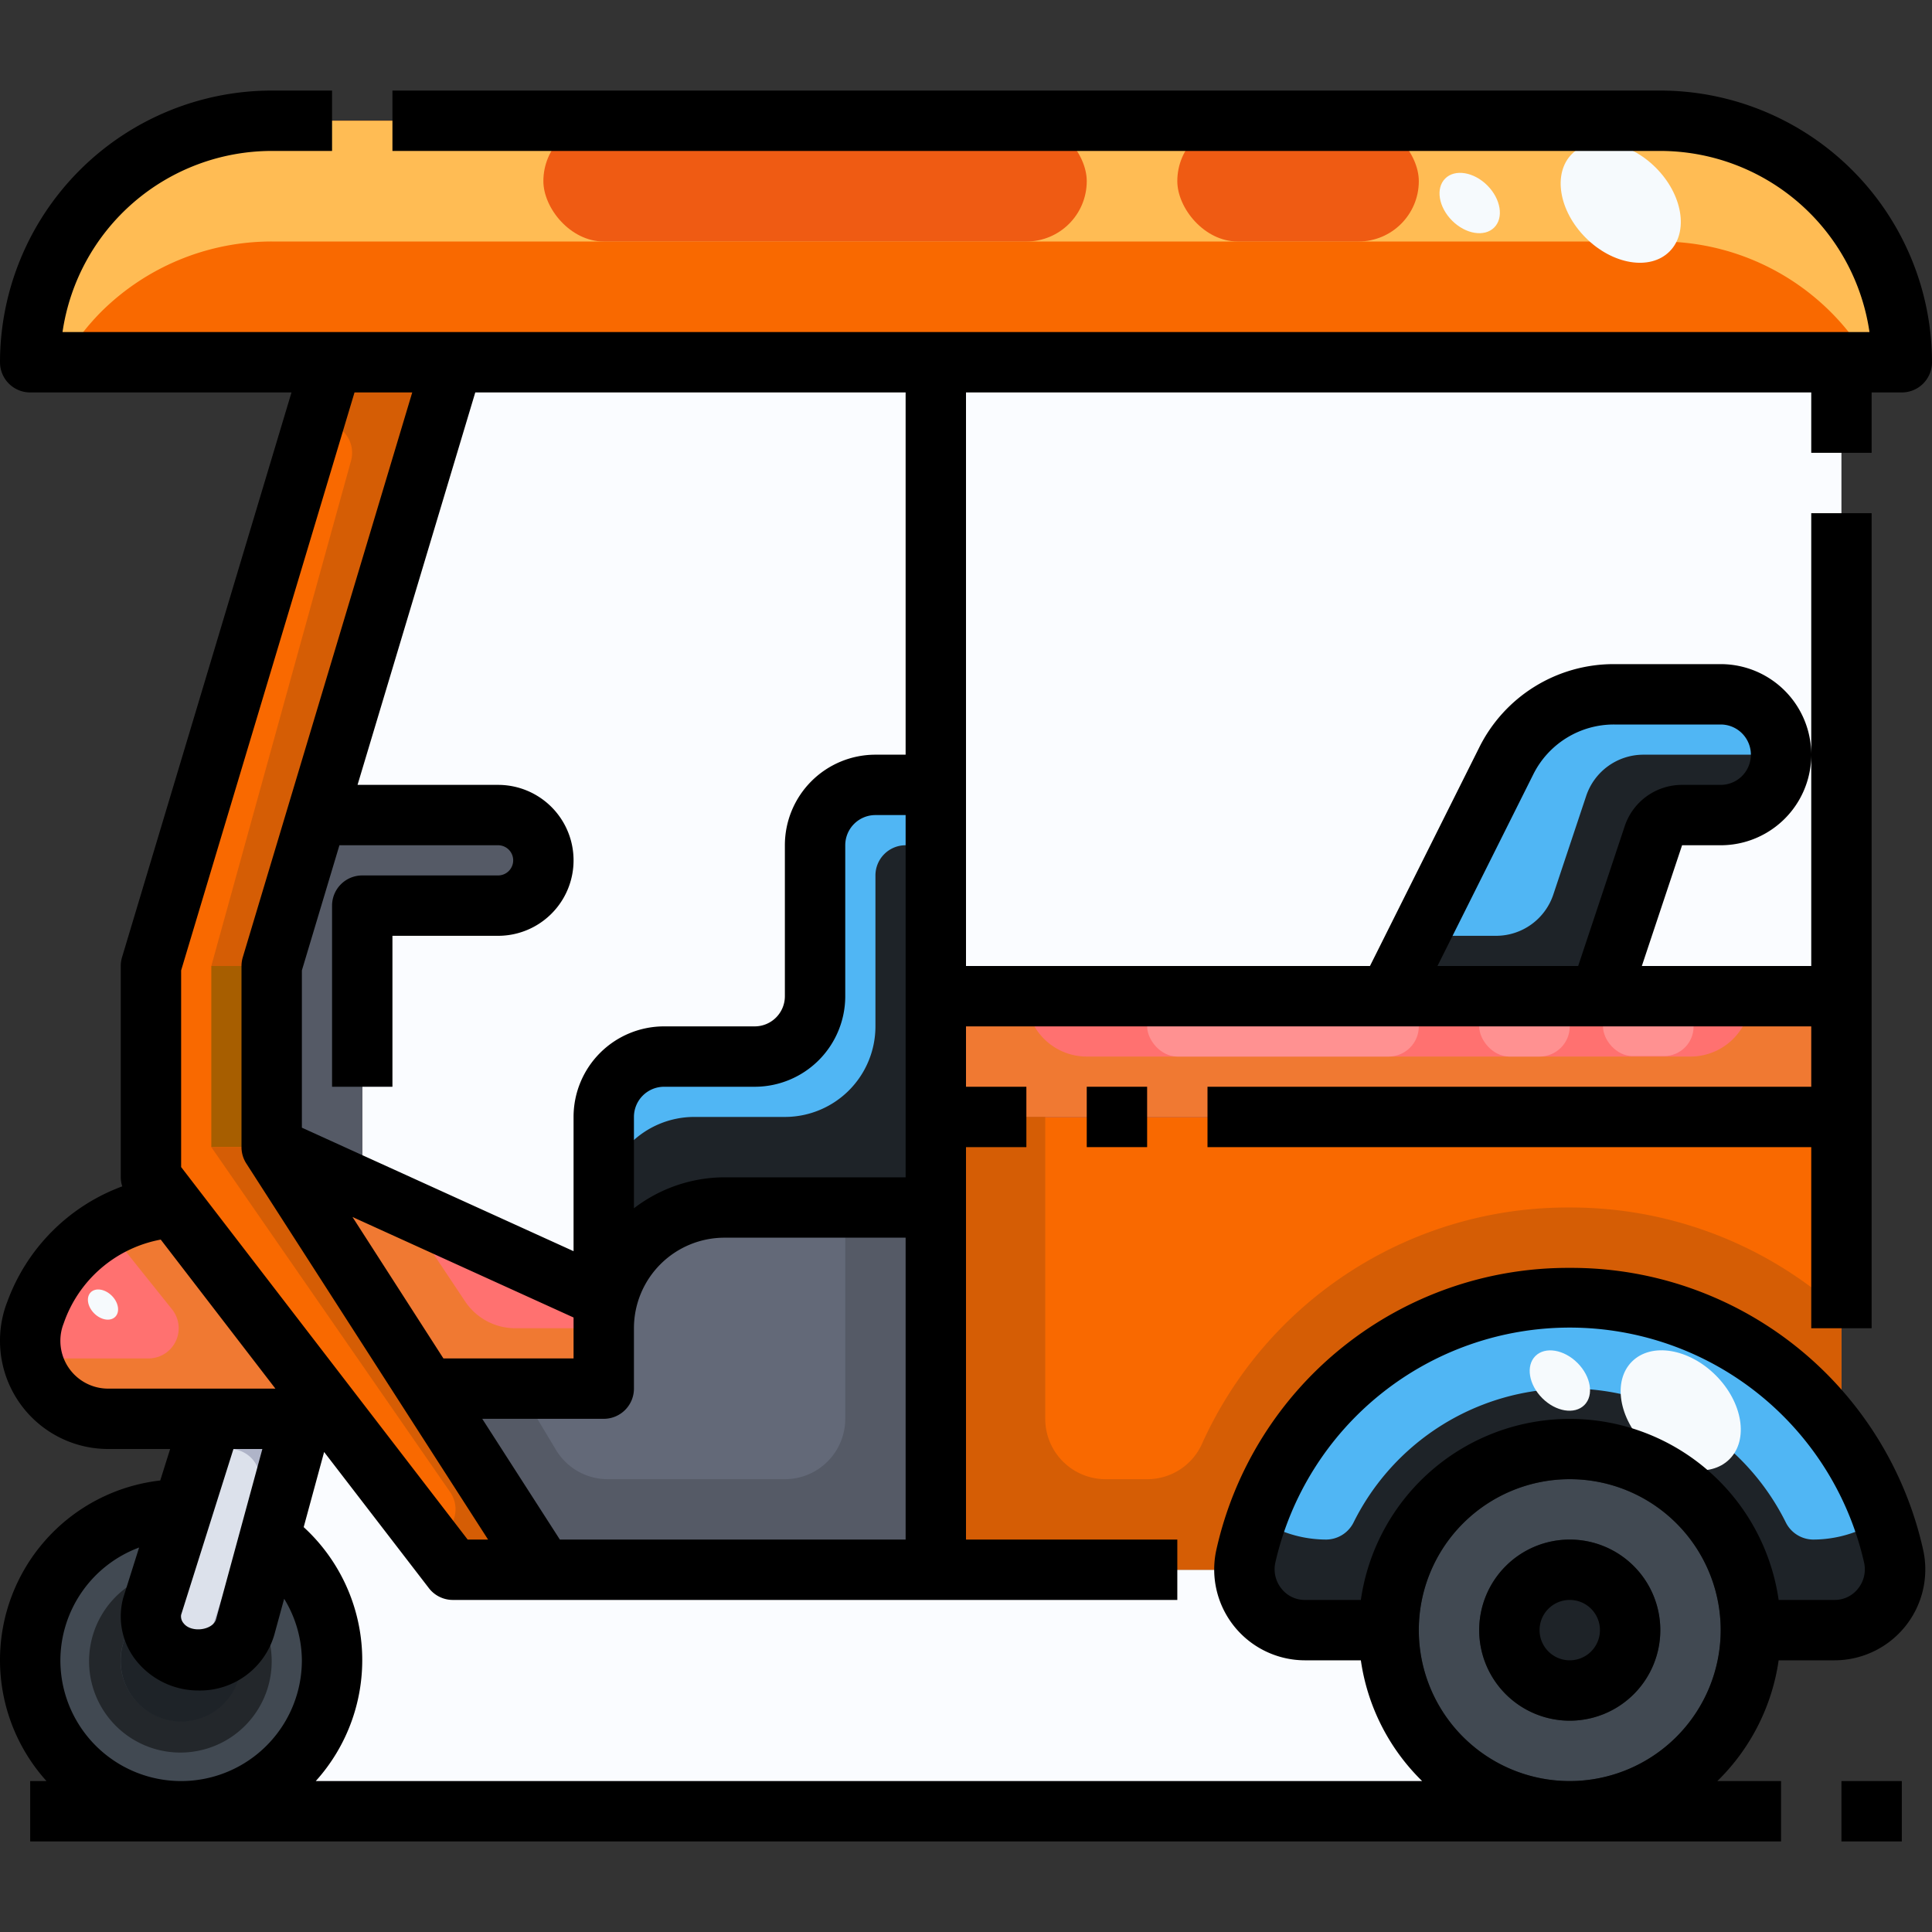 <?xml version="1.0"?>
<svg xmlns="http://www.w3.org/2000/svg" xmlns:xlink="http://www.w3.org/1999/xlink" xmlns:svgjs="http://svgjs.com/svgjs" version="1.1" width="512" height="512" x="0" y="0" viewBox="0 0 64 64" style="enable-background:new 0 0 512 512" xml:space="preserve" class=""><rect x="0" y="0" width="64" height="64" fill="#333333" stroke="none"/><g><g xmlns="http://www.w3.org/2000/svg" id="_09-took_took" data-name="09-took took"><path d="m63 12h-62a7.989 7.989 0 0 1 8-8h46a8 8 0 0 1 8 8z" fill="#f96900" data-original="#ffb844" style="" class=""/><path d="m61 47.69a10.766 10.766 0 0 1 1.72 3.84 2.012 2.012 0 0 1 -1.95 2.47h-2.77a6 6 0 0 0 -12 0h-2.77a2.008 2.008 0 0 1 -2-2.01 1.8 1.8 0 0 1 .05-.46 10.993 10.993 0 0 1 19.72-3.84z" fill="#50b6f4" data-original="#50b6f4" style="" class=""/><path d="m61 37v10.69a10.993 10.993 0 0 0 -19.72 3.84 1.8 1.8 0 0 0 -.05.46l-.23.01h-10v-15z" fill="#f96900" data-original="#ffb844" style="" class=""/><path d="m61 33v4h-30v-4h15 7z" fill="#ff7170" data-original="#ff7170" style="" class=""/><path d="m61 12v21h-8l1.77-5.32a1.014 1.014 0 0 1 .95-.68h1.28a2.015 2.015 0 0 0 2-2 2.006 2.006 0 0 0 -2-2h-3.53a4.02 4.02 0 0 0 -3.58 2.21l-3.89 7.79h-15v-21z" fill="#fafcff" data-original="#fafcff" style="" class=""/><path d="m57 23a2.006 2.006 0 0 1 2 2 2.015 2.015 0 0 1 -2 2h-1.28a1.014 1.014 0 0 0 -.95.68l-1.77 5.32h-7l3.89-7.79a4.02 4.02 0 0 1 3.58-2.21z" fill="#50b6f4" data-original="#50b6f4" style="" class=""/><path d="m52 48a6 6 0 1 1 -6 6 6 6 0 0 1 6-6zm2 6a2 2 0 1 0 -2 2 2.006 2.006 0 0 0 2-2z" fill="#414952" data-original="#414952" style="" class=""/><circle cx="52" cy="54" fill="#1e2328" r="2" data-original="#4a9bf6" style="" class=""/><path d="m52 60h-46a5 5 0 0 0 3-9l-.08-.02 1.08-3.98h1l.1-.07 3.9 5.07h26l.23-.01a2.008 2.008 0 0 0 2 2.01h2.77a6 6 0 0 0 6 6z" fill="#fafcff" data-original="#fafcff" style="" class=""/><path d="m31 40v12h-13l-3.86-6h5.86v-2a4 4 0 0 1 4-4z" fill="#636978" data-original="#636978" style="" class=""/><path d="m31 37v3h-7a4 4 0 0 0 -4 4v-7a2.006 2.006 0 0 1 2-2h3a2.006 2.006 0 0 0 2-2v-5a2.006 2.006 0 0 1 2-2h2z" fill="#50b6f4" data-original="#50b6f4" style="" class=""/><path d="m31 12v14h-2a2.006 2.006 0 0 0 -2 2v5a2.006 2.006 0 0 1 -2 2h-3a2.006 2.006 0 0 0 -2 2v6l-8.14-3.7.14-.3v-9h4.5a1.5 1.5 0 0 0 0-3h-6l4.5-15z" fill="#fafcff" data-original="#fafcff" style="" class=""/><path d="m20 44v2h-5.86l-5.14-8 2.86 1.3 8.14 3.7z" fill="#ff7170" data-original="#ff7170" style="" class=""/><path d="m14.14 46 3.86 6h-3l-3.9-5.07-5.32-6.92-.78-1.01v-7l6-20h4l-4.5 15-1.5 5v6z" fill="#f96900" data-original="#ffb844" style="" class=""/><path d="m16.5 27a1.5 1.5 0 0 1 0 3h-4.5v9l-.14.3-2.86-1.3v-6l1.5-5z" fill="#555a66" data-original="#555a66" style="" class=""/><path d="m5.78 40.01 5.32 6.92-.1.07h-7.42a2.583 2.583 0 0 1 -2.4-3.53 5.166 5.166 0 0 1 4.6-3.46z" fill="#ff7170" data-original="#ff7170" style="" class=""/><path d="m10 47-1.08 3.98-.8 2.92a1.553 1.553 0 0 1 -1.53 1.1 1.487 1.487 0 0 1 -1.54-1.81l1-3.17.95-3.02z" fill="#dce1eb" data-original="#dce1eb" style="" class=""/><path d="m11 55a5 5 0 1 1 -5-5l.05.02-1 3.17a1.487 1.487 0 0 0 1.54 1.81 1.553 1.553 0 0 0 1.53-1.1l.8-2.92.08.02a5 5 0 0 1 2 4z" fill="#414952" data-original="#414952" style="" class=""/><path d="m9 8h46a7.989 7.989 0 0 1 6.922 4h1.078a8 8 0 0 0 -8-8h-46a7.989 7.989 0 0 0 -8 8h1.079a8.133 8.133 0 0 1 1.261-1.66 8.014 8.014 0 0 1 5.66-2.34z" fill="#ffbc54" data-original="#ffce54" style="" class=""/><path d="m7 32h2v6h-2z" fill="#a75e00" data-original="#fe792c" style="" class=""/><path d="m11.623 15.282-4.623 16.718h2l1.5-5 4.5-15h-4l-.6 2h.264a1 1 0 0 1 .959 1.282z" fill="#d55d05" data-original="#ff942c" style="" class=""/><path d="m18 52-3.86-6-5.14-8h-2l7.914 11.431a.994.994 0 0 1 -.7 1.551l.786 1.018z" fill="#d55d05" data-original="#ff942c" style="" class=""/><path d="m52.544 26.368-1.088 3.264a2 2 0 0 1 -1.898 1.368h-2.558l-1 2h7l1.77-5.32a1.014 1.014 0 0 1 .95-.68h1.28a2.015 2.015 0 0 0 2-2h-4.558a2 2 0 0 0 -1.898 1.368z" fill="#1e2328" data-original="#4a9bf6" style="" class=""/><path d="m30 28a1 1 0 0 0 -1 1v5a3 3 0 0 1 -3 3h-3a3 3 0 0 0 -3 3v4a4 4 0 0 1 4-4h7v-12z" fill="#1e2328" data-original="#4a9bf6" style="" class=""/><path d="m15.406 43.109-2.1-3.152-1.446-.657-2.86-1.3 5.14 8h5.86v-2h-2.93a2 2 0 0 1 -1.664-.891z" fill="#f07932" data-original="#f03332" style="" class=""/><path d="m34 33a2 2 0 0 0 2 2h20a2 2 0 0 0 2-2h3v4h-30v-4z" fill="#f07932" data-original="#f03332" style="" class=""/><path d="m28 40v7a2 2 0 0 1 -2 2h-5.868a2 2 0 0 1 -1.715-.971l-1.217-2.029h-3.06l3.86 6h13v-12z" fill="#555a66" data-original="#555a66" style="" class=""/><path d="m62.727 51.559a10.775 10.775 0 0 0 -.367-1.239l-.515.258a4.012 4.012 0 0 1 -1.789.422 1.024 1.024 0 0 1 -.908-.586 7.995 7.995 0 0 0 -14.3 0 1.024 1.024 0 0 1 -.908.586 4.012 4.012 0 0 1 -1.789-.422l-.513-.257a10.669 10.669 0 0 0 -.362 1.209 1.8 1.8 0 0 0 -.05.46 2.008 2.008 0 0 0 2 2.01h2.774a6 6 0 0 1 12 0h2.77a2.005 2.005 0 0 0 1.957-2.441z" fill="#1e2328" data-original="#4a9bf6" style="" class=""/><path d="m52 40a13.288 13.288 0 0 0 -12.18 7.823 1.984 1.984 0 0 1 -1.815 1.177h-1.38a2 2 0 0 1 -2-2v-10h-3.625v15h10l.23-.01a1.8 1.8 0 0 1 .05-.46 10.993 10.993 0 0 1 19.72-3.84v-4.222a13.325 13.325 0 0 0 -9-3.468z" fill="#d55d05" data-original="#ff942c" style="" class=""/><path d="m5.78 40.01a4.75 4.75 0 0 0 -2.254.647l2.174 2.718a1 1 0 0 1 -.781 1.625h-3.847a2.584 2.584 0 0 0 2.508 2h7.42l.1-.07z" fill="#f07932" data-original="#f03332" style="" class=""/><path d="m7 47-.315 1h.928a1 1 0 0 1 .948 1.316l-1.89 5.671a1.537 1.537 0 0 0 1.449-1.087l.8-2.92 1.08-3.98z" fill="#afb4c8" data-original="#afb4c8" style="" class=""/><path d="m52 48a6 6 0 1 0 6 6 6 6 0 0 0 -6-6zm0 11a5 5 0 1 1 5-5 5 5 0 0 1 -5 5z" fill="#23272b" data-original="#23272b" style="" class=""/><path d="m52 51a3 3 0 1 0 3 3 3 3 0 0 0 -3-3zm0 5a2 2 0 1 1 2-2 2.006 2.006 0 0 1 -2 2z" fill="#23272b" data-original="#23272b" style="" class=""/><path d="m7.888 54.368a2 2 0 1 1 -2.847-1.113c0-.022 0-.043.009-.065l.356-1.13a3.025 3.025 0 1 0 2.924 1.072l-.21.768a1.342 1.342 0 0 1 -.232.468z" fill="#23272b" data-original="#23272b" style="" class=""/><path d="m4 55a2 2 0 1 0 3.888-.632 1.619 1.619 0 0 1 -1.298.632 1.488 1.488 0 0 1 -1.549-1.745 1.992 1.992 0 0 0 -1.041 1.745z" fill="#1e2328" data-original="#4a9bf6" style="" class=""/><rect fill="#ef5b13" height="4" rx="2" width="18" x="18" y="4" data-original="#ffdf64" style="" class=""/><rect fill="#ef5b13" height="4" rx="2" width="8" x="39" y="4" data-original="#ffdf64" style="" class=""/><rect fill="#ff9191" height="2" rx="1" width="9" x="38" y="33" data-original="#ff9191" style="" class=""/><rect fill="#ff9191" height="2" rx="1" width="3" x="49" y="33" data-original="#ff9191" style="" class=""/><g fill="#f6fafd"><ellipse cx="55.684" cy="46.695" rx="1.642" ry="2.286" transform="matrix(.707 -.707 .707 .707 -16.706 53.076)" fill="#f6fafd" data-original="#f6fafd" style="" class=""/><ellipse cx="53.684" cy="6.695" rx="1.642" ry="2.286" transform="matrix(.707 -.707 .707 .707 11.001 39.936)" fill="#f6fafd" data-original="#f6fafd" style="" class=""/><ellipse cx="51.682" cy="45.708" rx=".825" ry="1.148" transform="matrix(.707 -.707 .707 .707 -17.182 49.956)" fill="#f6fafd" data-original="#f6fafd" style="" class=""/><ellipse cx="48.682" cy="6.708" rx=".825" ry="1.148" transform="matrix(.707 -.707 .707 .707 9.525 36.401)" fill="#f6fafd" data-original="#f6fafd" style="" class=""/><ellipse cx="3.427" cy="43.208" rx=".413" ry=".574" transform="matrix(.707 -.707 .707 .707 -29.559 15.09)" fill="#f6fafd" data-original="#f6fafd" style="" class=""/></g><rect fill="#ff9191" height="1.953" rx=".977" width="3" x="53.102" y="33.031" data-original="#ff9191" style="" class=""/><path d="m52 42a11.937 11.937 0 0 0 -11.7 9.309 3.01 3.01 0 0 0 2.928 3.691h1.852a6.98 6.98 0 0 0 2.03 4h-36.65a5.977 5.977 0 0 0 -.4-8.412l.677-2.489 3.471 4.511a1 1 0 0 0 .792.39h24v-2h-7v-13h2v-2h-2v-2h28v2h-20v2h20v6h2v-27h-2v15h-5.612l1.333-4h1.279a3 3 0 0 0 0-6h-3.528a4.972 4.972 0 0 0 -4.472 2.764l-3.618 7.236h-13.382v-19h28v2h2v-2h1a1 1 0 0 0 1-1 9.011 9.011 0 0 0 -9-9h-42v2h42a7.011 7.011 0 0 1 6.929 6h-59.858a7.011 7.011 0 0 1 6.929-6h2v-2h-2a9.011 9.011 0 0 0 -9 9 1 1 0 0 0 1 1h8.656l-5.614 18.713a1 1 0 0 0 -.042.287v7a1 1 0 0 0 .05.3 6.416 6.416 0 0 0 -3.8 3.8 3.534 3.534 0 0 0 -.25 1.32 3.584 3.584 0 0 0 3.58 3.58h2.056l-.328 1.043a5.987 5.987 0 0 0 -3.768 9.957h-.54v2h58v-2h-2.11a6.98 6.98 0 0 0 2.03-4h1.852a3.01 3.01 0 0 0 2.928-3.691 11.937 11.937 0 0 0 -11.7-9.309zm-1.211-16.342a2.982 2.982 0 0 1 2.683-1.658h3.528a1 1 0 0 1 0 2h-1.279a2 2 0 0 0 -1.9 1.367l-1.542 4.633h-4.661zm-31.789 18.342v1h-4.311l-3.012-4.685 7.323 3.329zm1 3a1 1 0 0 0 1-1v-2a3 3 0 0 1 3-3h6v10h-11.454l-2.571-4zm1-6.974v-3.026a1 1 0 0 1 1-1h3a3 3 0 0 0 3-3v-5a1 1 0 0 1 1-1h1v12h-6a4.948 4.948 0 0 0 -3 1.026zm9-15.026h-1a3 3 0 0 0 -3 3v5a1 1 0 0 1 -1 1h-3a3 3 0 0 0 -3 3v4.447l-9-4.091v-5.209l1.244-4.147h5.256a.5.5 0 0 1 0 1h-4.5a1 1 0 0 0 -1 1v6h2v-5h3.5a2.5 2.5 0 0 0 0-5h-4.656l3.9-13h14.256zm-24 7.147 5.744-19.147h1.912l-5.614 18.713a1 1 0 0 0 -.042.287v6a1 1 0 0 0 .159.541l8.009 12.459h-.676l-9.492-12.34zm-4 12.273a1.553 1.553 0 0 1 .108-.577 4.218 4.218 0 0 1 3.217-2.78l3.798 4.937h-5.543a1.582 1.582 0 0 1 -1.58-1.58zm6.691 3.58-1.533 5.635c-.1.37-.823.469-1.076.138a.348.348 0 0 1 -.082-.28l1.733-5.493zm-6.691 7a4 4 0 0 1 2.608-3.736l-.525 1.665a2.352 2.352 0 0 0 .41 2.058 2.637 2.637 0 0 0 2.092 1.013 2.563 2.563 0 0 0 2.5-1.839l.328-1.2a3.953 3.953 0 0 1 .587 2.039 4 4 0 0 1 -8 0zm50 4a5 5 0 1 1 5-5 5.006 5.006 0 0 1 -5 5zm9.551-6.376a.98.98 0 0 1 -.779.376h-1.852a6.991 6.991 0 0 0 -13.84 0h-1.852a.98.98 0 0 1 -.779-.376 1.021 1.021 0 0 1 -.2-.868 10 10 0 0 1 19.5 0 1.023 1.023 0 0 1 -.198.868z" fill="#000000" data-original="#000000" style="" class=""/><path d="m36 36h2v2h-2z" fill="#000000" data-original="#000000" style="" class=""/><path d="m52 51a3 3 0 1 0 3 3 3 3 0 0 0 -3-3zm0 4a1 1 0 1 1 1-1 1 1 0 0 1 -1 1z" fill="#000000" data-original="#000000" style="" class=""/><path d="m61 59h2v2h-2z" fill="#000000" data-original="#000000" style="" class=""/></g></g></svg>
